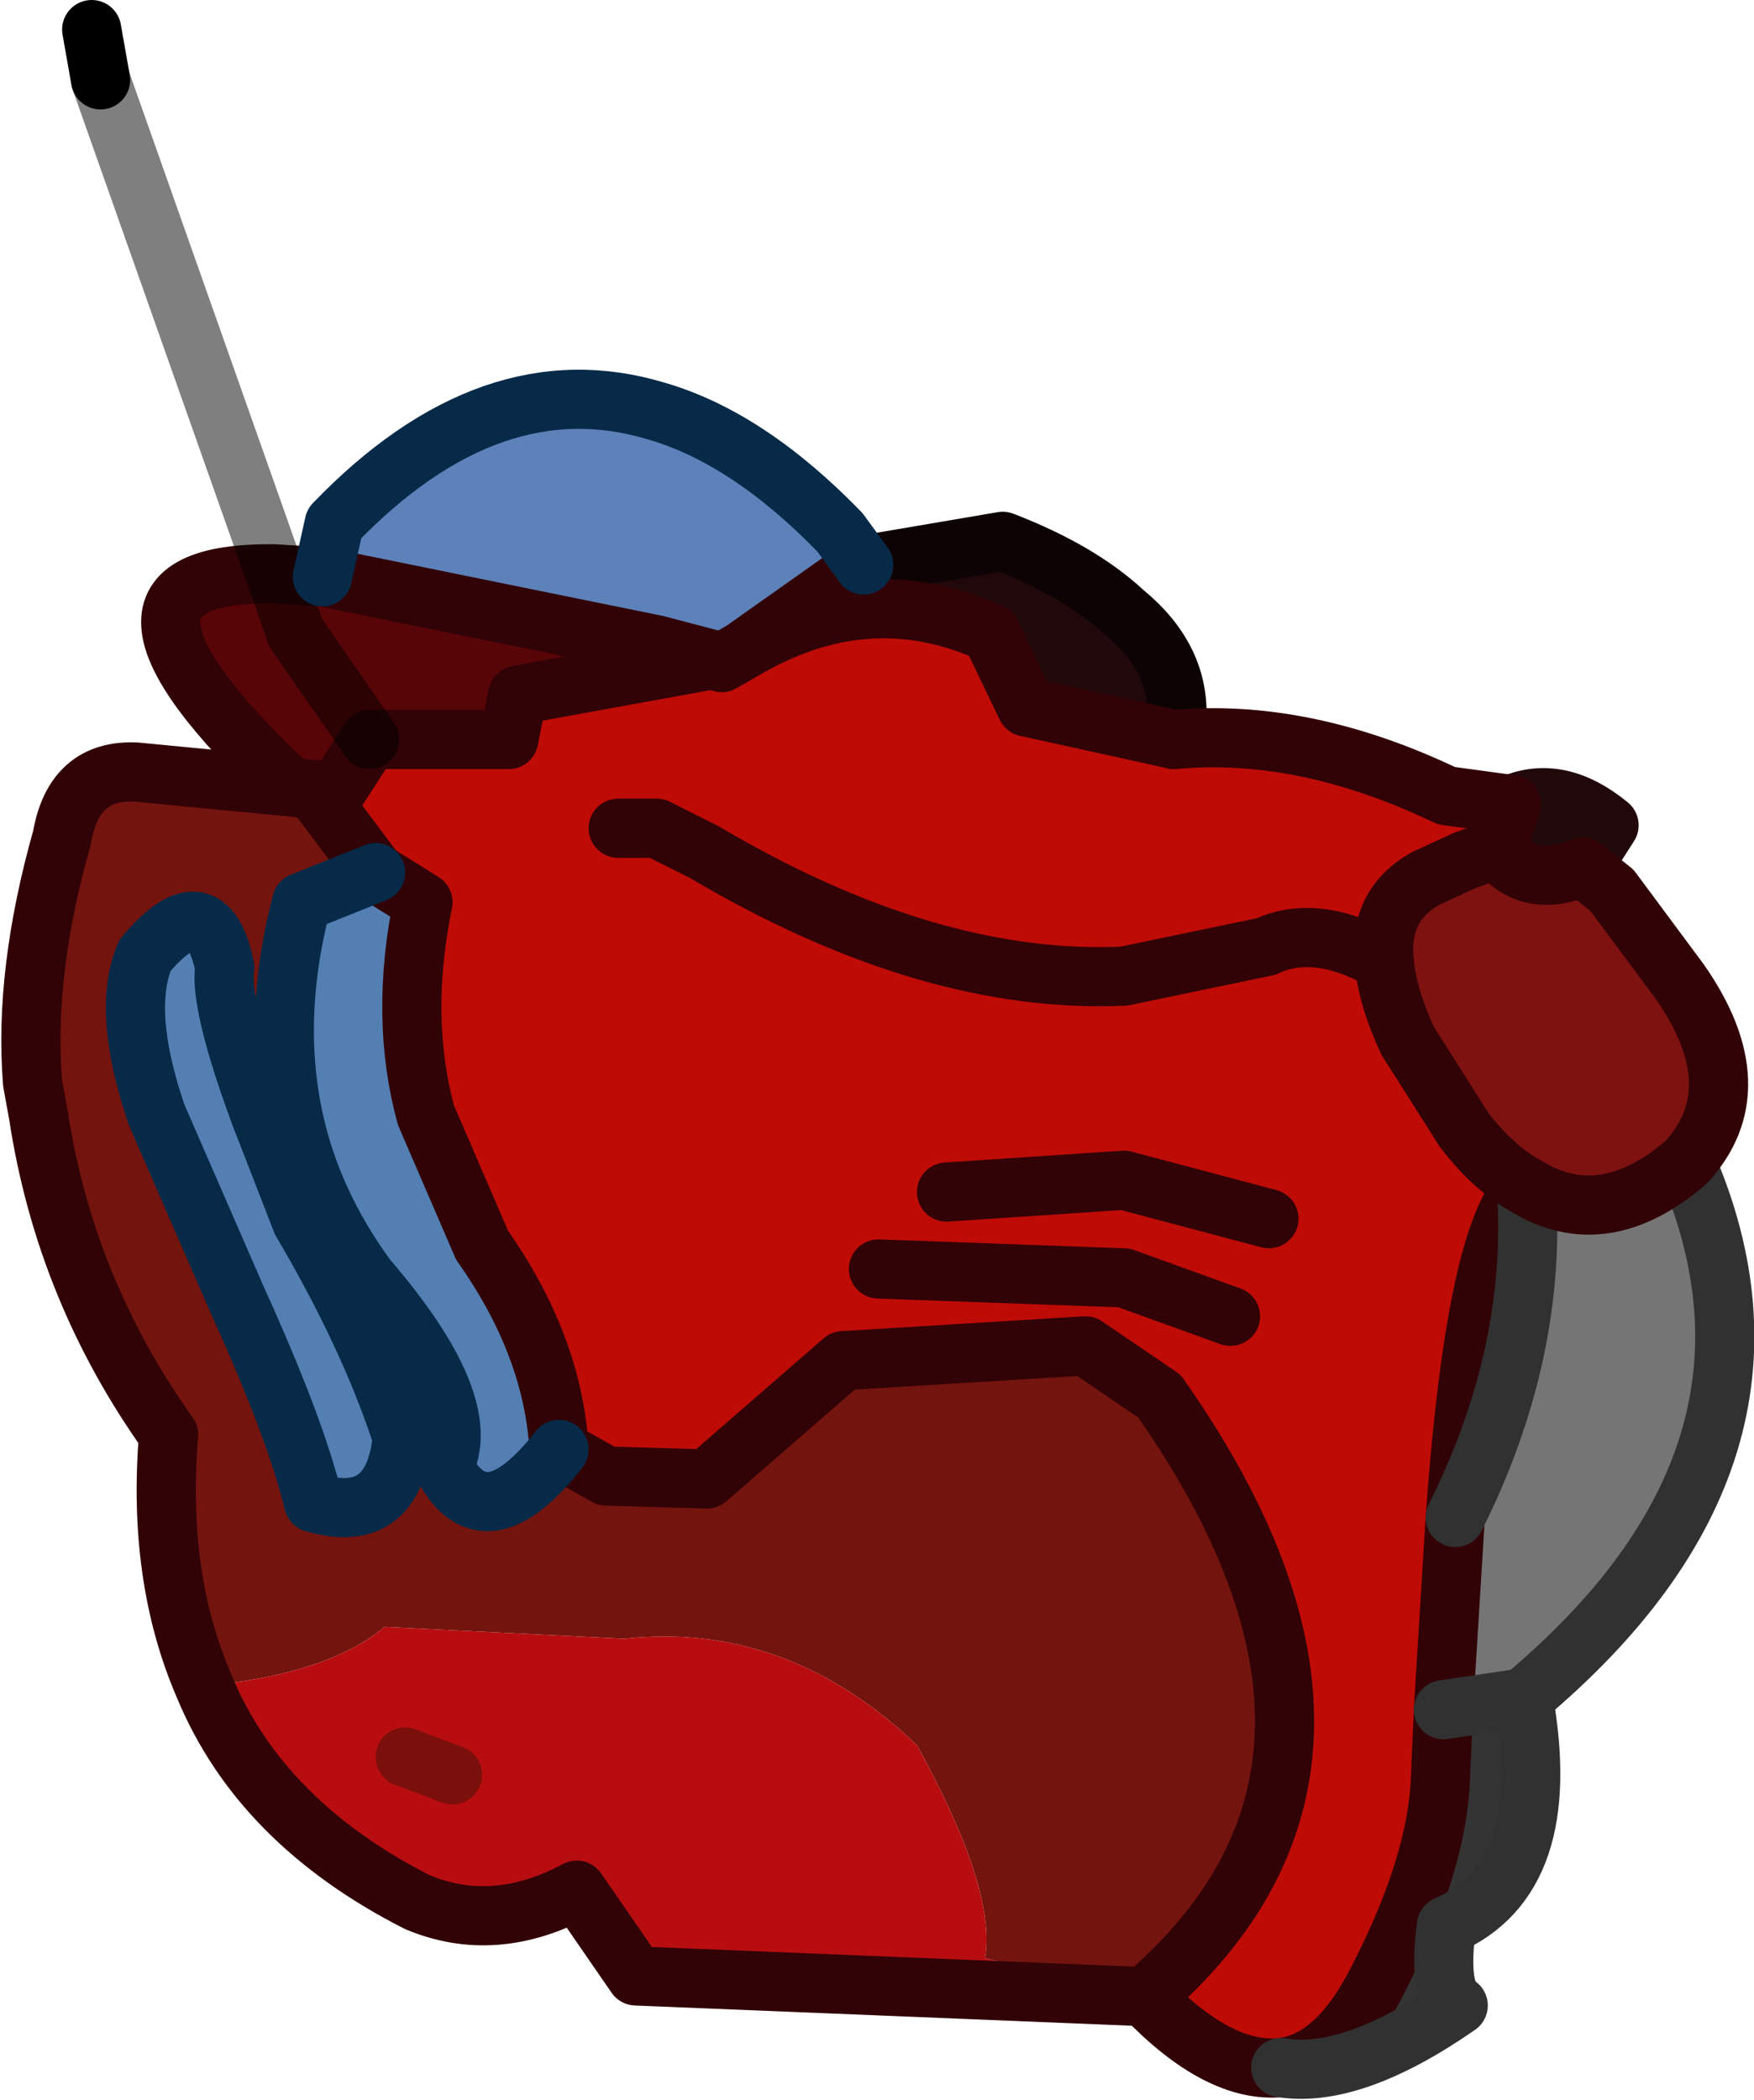 <?xml version="1.0" encoding="UTF-8" standalone="no"?>
<svg xmlns:xlink="http://www.w3.org/1999/xlink" height="35.5px" width="29.65px" xmlns="http://www.w3.org/2000/svg">
  <g transform="matrix(1.0, 0.0, 0.0, 1.0, 15.7, 38.75)">
    <path d="M9.85 -25.15 Q10.65 -25.5 11.5 -24.8 L11.05 -24.1 Q10.15 -23.7 9.6 -24.4 L9.85 -25.15 M-1.1 -29.2 L1.25 -29.6 Q2.55 -29.1 3.3 -28.4 4.4 -27.5 4.15 -26.25 L1.65 -26.8 1.05 -28.05 Q-1.05 -29.0 -3.15 -27.75 L-1.1 -29.2" fill="#21080a" fill-rule="evenodd" stroke="none"/>
    <path d="M9.6 -24.4 L9.05 -24.2 8.4 -23.9 Q7.6 -23.45 7.7 -22.5 7.75 -21.9 8.1 -21.15 L9.1 -19.65 10.1 -18.7 Q9.25 -17.95 8.9 -13.1 L8.7 -9.85 8.65 -8.7 Q8.6 -7.25 7.6 -5.3 6.9 -3.9 5.95 -3.8 4.9 -3.7 3.65 -5.0 8.25 -8.95 3.9 -15.15 L2.65 -16.0 -1.45 -15.75 -3.75 -13.75 -5.45 -13.8 -6.25 -14.25 Q-6.35 -16.0 -7.55 -17.7 L-8.5 -19.9 Q-8.95 -21.55 -8.55 -23.5 L-9.35 -24.0 -10.4 -25.4 -10.0 -25.4 -9.45 -26.25 -7.1 -26.25 -6.95 -27.0 -3.65 -27.6 -3.5 -27.55 -3.15 -27.75 Q-1.05 -29.0 1.05 -28.05 L1.65 -26.8 4.15 -26.25 Q6.35 -26.45 8.75 -25.3 L9.85 -25.15 9.6 -24.4 M0.3 -18.6 L3.3 -18.8 5.75 -18.15 3.3 -18.8 0.3 -18.6 M-5.25 -24.75 L-4.6 -24.75 -3.8 -24.35 Q0.0 -22.1 3.3 -22.25 L5.7 -22.75 Q6.55 -23.15 7.7 -22.5 6.55 -23.15 5.7 -22.75 L3.3 -22.25 Q0.0 -22.1 -3.8 -24.35 L-4.6 -24.75 -5.25 -24.75 M-0.85 -17.3 L3.3 -17.15 5.1 -16.5 3.3 -17.15 -0.85 -17.3" fill="#be0b06" fill-rule="evenodd" stroke="none"/>
    <path d="M-12.25 -10.25 Q-13.05 -12.1 -12.85 -14.5 -14.6 -16.95 -15.05 -19.9 L-15.15 -20.45 Q-15.3 -22.3 -14.65 -24.6 -14.45 -25.75 -13.4 -25.7 L-10.8 -25.45 -10.4 -25.4 -9.35 -24.0 -10.6 -23.5 Q-11.1 -21.6 -10.75 -19.9 -10.45 -18.45 -9.5 -17.15 -7.65 -15.0 -8.2 -13.95 -7.5 -12.65 -6.25 -14.25 L-5.45 -13.8 -3.75 -13.75 -1.45 -15.75 2.65 -16.0 3.9 -15.15 Q8.25 -8.95 3.65 -5.0 L0.95 -5.65 Q1.15 -6.8 -0.2 -9.25 -2.4 -11.35 -5.15 -11.05 L-9.2 -11.25 Q-10.15 -10.45 -12.25 -10.25 M-11.9 -22.4 Q-12.2 -23.85 -13.25 -22.6 -13.65 -21.65 -13.05 -19.9 L-11.7 -16.8 Q-10.7 -14.6 -10.4 -13.35 -9.05 -12.95 -8.9 -14.45 -9.45 -16.15 -10.6 -18.1 L-11.3 -19.9 Q-12.0 -21.8 -11.9 -22.4" fill="#74140e" fill-rule="evenodd" stroke="none"/>
    <path d="M10.05 -10.05 Q10.6 -7.0 8.75 -6.2 8.6 -5.05 8.95 -4.85 7.15 -3.6 5.95 -3.8 6.9 -3.9 7.6 -5.3 8.6 -7.25 8.65 -8.7 L8.7 -9.85 10.05 -10.05 M8.9 -13.1 Q9.25 -17.95 10.1 -18.7 10.3 -15.9 8.9 -13.1" fill="#353435" fill-rule="evenodd" stroke="none"/>
    <path d="M3.65 -5.0 L-4.95 -5.35 -5.95 -6.8 Q-7.35 -6.05 -8.65 -6.6 -11.3 -7.95 -12.25 -10.25 -10.15 -10.45 -9.2 -11.25 L-5.15 -11.05 Q-2.4 -11.35 -0.2 -9.25 1.15 -6.8 0.95 -5.65 L3.65 -5.0 M-8.05 -8.75 L-8.85 -9.05 -8.05 -8.75" fill="#b80d10" fill-rule="evenodd" stroke="none"/>
    <path d="M10.1 -18.7 Q11.4 -17.9 12.8 -19.1 14.95 -14.15 10.05 -10.05 L8.7 -9.85 8.9 -13.1 Q10.3 -15.9 10.1 -18.7" fill="#767576" fill-rule="evenodd" stroke="none"/>
    <path d="M-10.8 -25.45 Q-14.7 -29.1 -11.05 -29.05 L-10.7 -28.05 -9.45 -26.25 -10.7 -28.05 -11.05 -29.05 -10.25 -29.0 -4.6 -27.85 -3.65 -27.6 -6.95 -27.0 -7.1 -26.25 -9.45 -26.25 -10.0 -25.4 -10.4 -25.4 -10.8 -25.45" fill="#580507" fill-rule="evenodd" stroke="none"/>
    <path d="M-1.1 -29.2 L-3.15 -27.75 -3.5 -27.55 -3.65 -27.6 -4.6 -27.85 -10.25 -29.0 -10.05 -29.9 Q-7.4 -32.65 -4.6 -31.8 -3.05 -31.35 -1.5 -29.75 L-1.1 -29.2" fill="#5d81b9" fill-rule="evenodd" stroke="none"/>
    <path d="M-9.35 -24.0 L-8.55 -23.5 Q-8.95 -21.55 -8.5 -19.9 L-7.55 -17.7 Q-6.35 -16.0 -6.25 -14.25 -7.5 -12.65 -8.2 -13.95 -7.65 -15.0 -9.5 -17.15 -10.45 -18.45 -10.75 -19.9 -11.1 -21.6 -10.6 -23.5 L-9.35 -24.0 M-11.9 -22.4 Q-12.0 -21.8 -11.3 -19.9 L-10.6 -18.1 Q-9.45 -16.15 -8.9 -14.45 -9.05 -12.95 -10.4 -13.35 -10.7 -14.6 -11.7 -16.8 L-13.05 -19.9 Q-13.65 -21.65 -13.25 -22.6 -12.2 -23.85 -11.9 -22.4" fill="#537fb3" fill-rule="evenodd" stroke="none"/>
    <path d="M9.85 -25.15 Q10.65 -25.5 11.5 -24.8 L11.05 -24.1" fill="none" stroke="#21080a" stroke-linecap="round" stroke-linejoin="round" stroke-width="1.0"/>
    <path d="M4.15 -26.25 Q4.4 -27.5 3.3 -28.4 2.55 -29.1 1.25 -29.6 L-1.1 -29.2" fill="none" stroke="#0e0304" stroke-linecap="round" stroke-linejoin="round" stroke-width="1.0"/>
    <path d="M9.6 -24.4 L9.05 -24.2 8.4 -23.9 Q7.6 -23.45 7.7 -22.5 7.75 -21.9 8.1 -21.15 L9.1 -19.65 10.1 -18.7 Q9.25 -17.95 8.9 -13.1 L8.7 -9.85 8.65 -8.7 Q8.6 -7.25 7.6 -5.3 6.9 -3.9 5.95 -3.8 4.9 -3.7 3.65 -5.0 L-4.95 -5.35 -5.95 -6.8 Q-7.35 -6.05 -8.65 -6.6 -11.3 -7.95 -12.25 -10.25 -13.05 -12.1 -12.85 -14.5 -14.6 -16.95 -15.05 -19.9 L-15.15 -20.45 Q-15.3 -22.3 -14.65 -24.6 -14.45 -25.75 -13.4 -25.7 L-10.8 -25.45 Q-14.7 -29.1 -11.05 -29.05 L-10.25 -29.0 -4.6 -27.85 -3.65 -27.6 -6.95 -27.0 -7.1 -26.25 -9.45 -26.25 -10.0 -25.4 -10.4 -25.4 -10.8 -25.45 M-1.1 -29.2 L-3.15 -27.75 Q-1.05 -29.0 1.05 -28.05 L1.65 -26.8 4.15 -26.25 Q6.35 -26.45 8.75 -25.3 L9.85 -25.15 9.6 -24.4 M7.7 -22.5 Q6.55 -23.15 5.7 -22.75 L3.3 -22.25 Q0.0 -22.1 -3.8 -24.35 L-4.6 -24.75 -5.25 -24.75 M5.75 -18.15 L3.3 -18.8 0.3 -18.6 M-6.25 -14.25 L-5.45 -13.8 -3.75 -13.75 -1.45 -15.75 2.65 -16.0 3.9 -15.15 Q8.25 -8.95 3.65 -5.0 M5.1 -16.5 L3.3 -17.15 -0.85 -17.3 M-3.15 -27.75 L-3.5 -27.55 -3.65 -27.6 M-9.35 -24.0 L-8.55 -23.5 Q-8.95 -21.55 -8.5 -19.9 L-7.55 -17.7 Q-6.35 -16.0 -6.25 -14.25 M-9.35 -24.0 L-10.4 -25.4" fill="none" stroke="#310206" stroke-linecap="round" stroke-linejoin="round" stroke-width="1.0"/>
    <path d="M12.8 -19.1 Q14.95 -14.15 10.05 -10.05 10.6 -7.0 8.75 -6.2 8.6 -5.05 8.95 -4.85 7.15 -3.6 5.95 -3.8 M8.9 -13.1 Q10.3 -15.9 10.1 -18.7 M10.05 -10.05 L8.7 -9.85" fill="none" stroke="#313131" stroke-linecap="round" stroke-linejoin="round" stroke-width="1.0"/>
    <path d="M-14.0 -37.4 L-14.15 -38.25" fill="none" stroke="#000000" stroke-linecap="round" stroke-linejoin="round" stroke-width="1.0"/>
    <path d="M-11.05 -29.05 L-14.0 -37.4 M-9.45 -26.25 L-10.7 -28.05 -11.05 -29.05" fill="none" stroke="#000000" stroke-linecap="round" stroke-linejoin="round" stroke-opacity="0.502" stroke-width="1.0"/>
    <path d="M-10.25 -29.0 L-10.05 -29.9 Q-7.4 -32.65 -4.6 -31.8 -3.05 -31.35 -1.5 -29.75 L-1.1 -29.2 M-6.25 -14.25 Q-7.5 -12.65 -8.2 -13.95 -7.65 -15.0 -9.5 -17.15 -10.45 -18.45 -10.75 -19.9 -11.1 -21.6 -10.6 -23.5 L-9.35 -24.0 M-11.9 -22.4 Q-12.0 -21.8 -11.3 -19.9 L-10.6 -18.1 Q-9.45 -16.15 -8.9 -14.45 -9.05 -12.95 -10.4 -13.35 -10.7 -14.6 -11.7 -16.8 L-13.05 -19.9 Q-13.65 -21.65 -13.25 -22.6 -12.2 -23.85 -11.9 -22.4" fill="none" stroke="#072a48" stroke-linecap="round" stroke-linejoin="round" stroke-width="1.0"/>
    <path d="M-8.85 -9.05 L-8.05 -8.75" fill="none" stroke="#7b0f0c" stroke-linecap="round" stroke-linejoin="round" stroke-width="1.0"/>
    <path d="M12.7 -22.15 Q13.95 -20.35 12.8 -19.1 11.4 -17.9 10.1 -18.7 9.55 -19.0 9.05 -19.65 L8.1 -21.15 Q7.75 -21.9 7.7 -22.5 7.6 -23.45 8.4 -23.9 L9.05 -24.2 9.6 -24.4 Q10.15 -23.7 11.05 -24.1 L11.55 -23.7 12.7 -22.15" fill="#7d1210" fill-rule="evenodd" stroke="none"/>
    <path d="M12.7 -22.15 L11.55 -23.7 11.05 -24.1 Q10.15 -23.7 9.6 -24.4 L9.05 -24.2 8.4 -23.9 Q7.6 -23.45 7.7 -22.5 7.75 -21.9 8.1 -21.15 L9.05 -19.65 Q9.55 -19.0 10.1 -18.7 11.4 -17.9 12.8 -19.1 13.95 -20.35 12.7 -22.15 Z" fill="none" stroke="#310206" stroke-linecap="round" stroke-linejoin="round" stroke-width="1.0"/>
  </g>
</svg>
